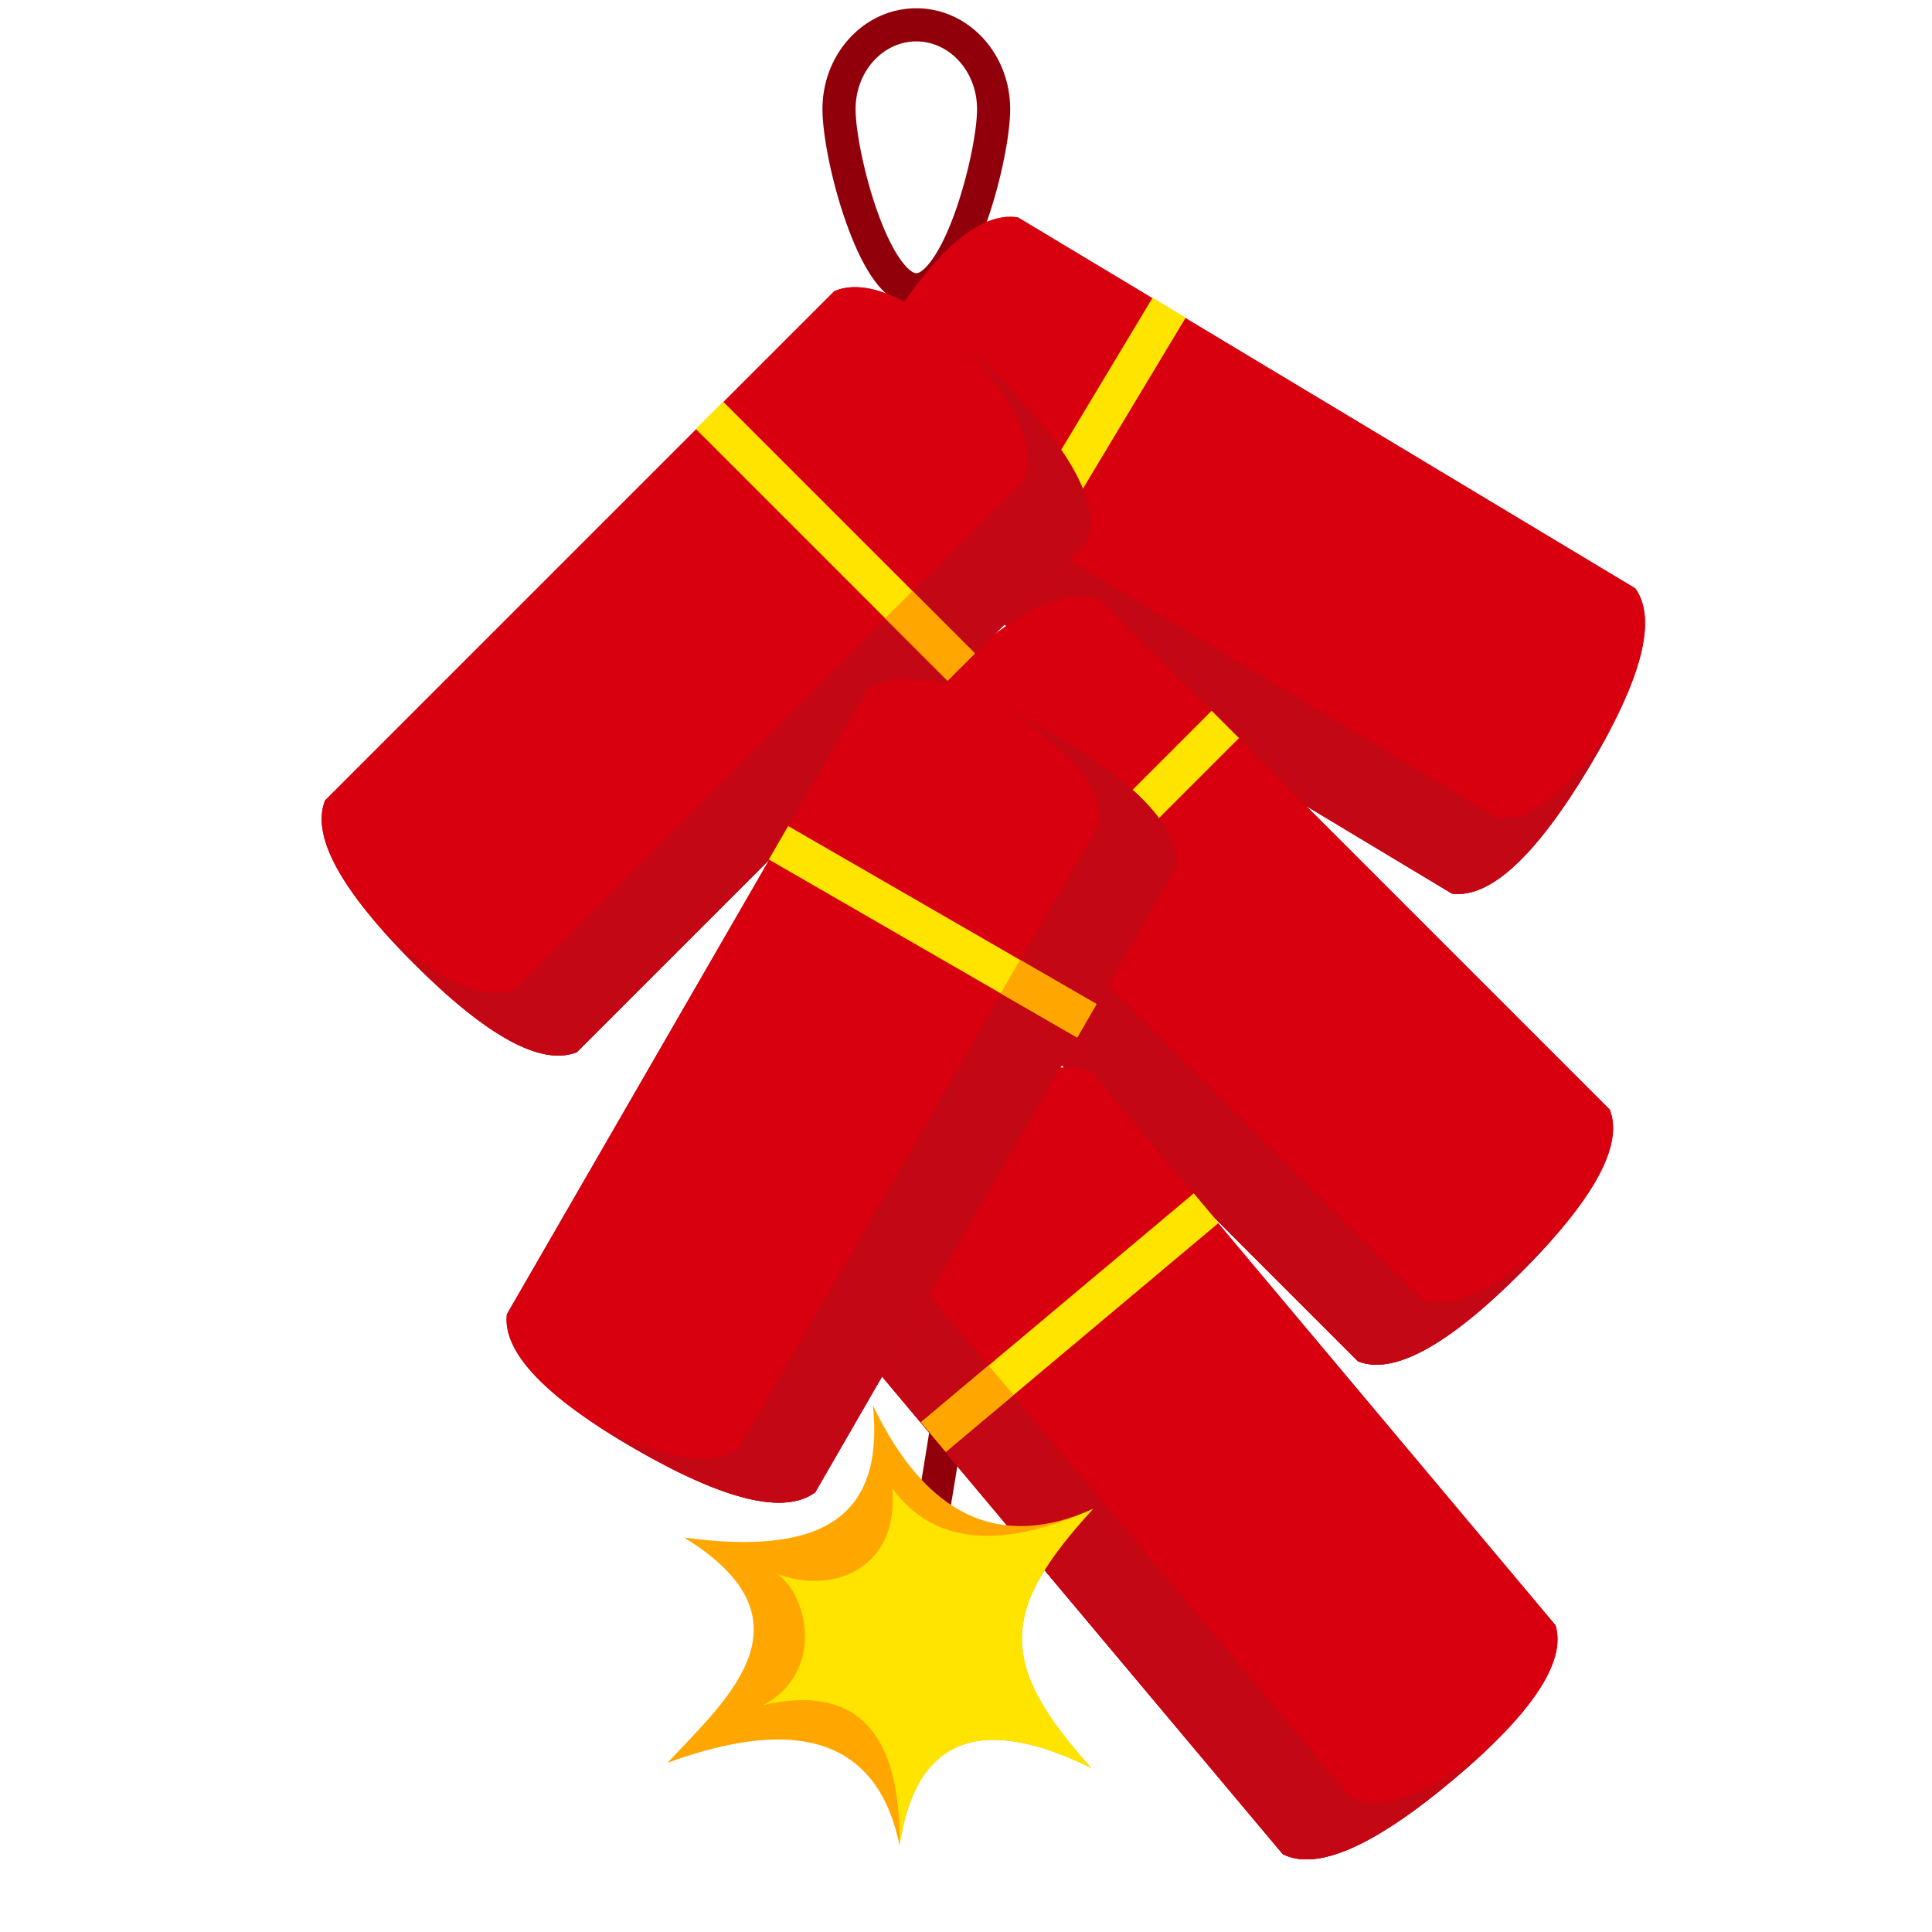 <?xml version="1.0" standalone="no"?><!DOCTYPE svg PUBLIC "-//W3C//DTD SVG 1.1//EN" "http://www.w3.org/Graphics/SVG/1.1/DTD/svg11.dtd"><svg t="1643101402495" class="icon" viewBox="0 0 1024 1024" version="1.1" xmlns="http://www.w3.org/2000/svg" p-id="4641" xmlns:xlink="http://www.w3.org/1999/xlink" width="48" height="48"><defs><style type="text/css"></style></defs><path d="M485.669 4.389c27.645 0 49.737 24.064 49.737 53.394 0 14.193-5.149 39.376-12.503 60.087l-0.59 1.638C512.652 146.078 501.029 162.377 485.669 162.377s-26.984-16.299-36.645-42.869l-0.59-1.638C441.079 97.159 435.931 71.975 435.931 57.783 435.931 28.453 458.023 4.389 485.669 4.389z m0 17.554c-17.598 0-32.183 15.887-32.183 35.84 0 11.979 4.759 35.252 11.491 54.212 3.711 10.452 7.822 19.134 11.959 25.092C480.666 142.459 483.825 144.823 485.669 144.823c1.843 0 5.003-2.364 8.733-7.736 4.137-5.957 8.248-14.64 11.959-25.092C513.093 93.035 517.851 69.762 517.851 57.783c0-19.953-14.585-35.84-32.183-35.84zM503.638 687.679l-3.54 23.037c-13.428 86.894-22.572 140.19-27.338 159.45a8.777 8.777 0 1 0 17.039 4.217l0.328-1.346 0.503-2.153c5.566-24.298 15.653-84.323 30.36-180.552a8.777 8.777 0 0 0-17.352-2.654z" fill="#91000A" p-id="4642"></path><path d="M539.484 115.212l327.27 196.645c11.741 16.44 3.483 48.17-24.771 95.193-28.254 47.021-52.394 69.208-72.42 66.561l-327.27-196.645c-12.576-16.941-4.737-48.924 23.517-95.946 28.254-47.021 52.812-68.958 73.674-65.808z" fill="#D8000F" p-id="4643"></path><path d="M539.484 115.212l327.27 196.645c11.741 16.44 3.483 48.17-24.771 95.193-28.254 47.021-52.394 69.208-72.42 66.561l-327.27-196.645c-12.576-16.941-4.737-48.924 23.517-95.946 28.254-47.021 52.812-68.958 73.674-65.808z" fill="#D8000F" p-id="4644"></path><path d="M465.81 181.02c4.298-7.152 8.509-13.723 12.636-19.715-18.692 35.992-22.706 61.171-12.044 75.536l327.27 196.645c16.981 2.244 36.92-13.366 59.815-46.83-3.372 6.442-7.206 13.242-11.504 20.392-28.254 47.022-52.394 69.211-72.42 66.563l-327.27-196.645c-12.576-16.941-4.737-48.924 23.517-95.946z" fill="#C40714" p-id="4645"></path><path d="M513.695 319.552l97.192-161.755 17.554 10.547-97.192 161.755z" fill="#FFE400" p-id="4646"></path><path d="M513.695 319.552l24.108-40.126 17.556 10.547-24.109 40.126z" fill="#FFA700" p-id="4647"></path><path d="M583.219 318.125l269.976 269.978c7.414 18.79-8.274 47.582-47.065 86.371-38.789 38.791-67.581 54.478-86.371 47.065L449.782 451.562c-8.104-19.482 7.241-48.618 46.03-87.407 38.789-38.791 67.925-54.133 87.406-46.03z" fill="#D8000F" p-id="4648"></path><path d="M583.219 318.125l269.976 269.978c7.414 18.79-8.274 47.582-47.065 86.371-38.789 38.791-67.581 54.478-86.371 47.065L449.782 451.562c-8.104-19.482 7.241-48.618 46.03-87.407 38.789-38.791 67.925-54.133 87.406-46.03z" fill="#D8000F" p-id="4649"></path><path d="M495.812 364.155c5.9-5.9 11.577-11.258 17.029-16.072-26.843 30.401-36.829 53.859-29.959 70.378L752.859 688.438c15.933 6.286 39.055-4.037 69.366-30.969-4.829 5.436-10.195 11.103-16.094 17.004-38.789 38.791-67.581 54.478-86.371 47.065L449.782 451.562c-8.104-19.482 7.241-48.618 46.03-87.407z" fill="#C40714" p-id="4650"></path><path d="M508.761 510.157l133.436-133.437 14.482 14.481-133.437 133.437z" fill="#FFE400" p-id="4651"></path><path d="M508.761 510.157l33.1-33.102 14.482 14.482-33.102 33.1z" fill="#FFA700" p-id="4652"></path><path d="M579.068 568.984l245.421 292.481c5.748 19.367-12.39 46.68-54.414 81.942-42.023 35.261-72.071 48.381-90.146 39.358L434.51 690.284c-6.375-20.114 11.45-47.8 53.473-83.061 42.023-35.262 72.385-48.008 91.085-38.239z" fill="#D8000F" p-id="4653"></path><path d="M579.068 568.984l245.421 292.481c5.748 19.367-12.39 46.68-54.414 81.942-42.023 35.261-72.071 48.381-90.146 39.358L434.51 690.284c-6.375-20.114 11.45-47.8 53.473-83.061 42.023-35.262 72.385-48.008 91.085-38.239z" fill="#D8000F" p-id="4654"></path><path d="M487.983 607.222c6.393-5.363 12.513-10.205 18.366-14.526-29.392 27.945-41.384 50.445-35.98 67.499L715.791 952.674c15.325 7.651 39.259-0.617 71.801-24.804-5.285 4.994-11.125 10.173-17.516 15.536-42.023 35.262-72.071 48.383-90.146 39.36L434.51 690.284c-6.375-20.114 11.45-47.8 53.473-83.061z" fill="#C40714" p-id="4655"></path><path d="M488.157 753.796l144.56-121.3 13.164 15.689-144.56 121.3z" fill="#FFE400" p-id="4656"></path><path d="M488.157 753.796l35.86-30.09 13.164 15.689-35.86 30.09z" fill="#FFA700" p-id="4657"></path><path d="M442.244 154.285L172.268 424.262c-7.414 18.79 8.274 47.582 47.065 86.371 38.789 38.791 67.581 54.478 86.371 47.065l269.978-269.976c8.104-19.482-7.241-48.618-46.03-87.407-38.789-38.791-67.925-54.133-87.406-46.03z" fill="#D8000F" p-id="4658"></path><path d="M442.244 154.285L172.268 424.262c-7.414 18.79 8.274 47.582 47.065 86.371 38.789 38.791 67.581 54.478 86.371 47.065l269.978-269.976c8.104-19.482-7.241-48.618-46.03-87.407-38.789-38.791-67.925-54.133-87.406-46.03z" fill="#D8000F" p-id="4659"></path><path d="M529.651 200.315c-5.9-5.9-11.577-11.258-17.029-16.072 26.843 30.401 36.829 53.859 29.959 70.378L272.603 524.598c-15.933 6.286-39.055-4.037-69.366-30.969 4.829 5.436 10.195 11.103 16.094 17.004 38.789 38.791 67.581 54.478 86.371 47.065l269.978-269.976c8.104-19.482-7.241-48.618-46.03-87.407z" fill="#C40714" p-id="4660"></path><path d="M516.702 346.317l-133.436-133.437-14.482 14.481 133.437 133.437z" fill="#FFE400" p-id="4661"></path><path d="M516.702 346.317l-33.1-33.102-14.482 14.482 33.102 33.1z" fill="#FFA700" p-id="4662"></path><path d="M459.543 365.959l-190.903 330.653c-2.297 20.07 20.309 43.82 67.817 71.248s79.378 35.131 95.611 23.106l190.903-330.653c2.784-20.914-19.577-45.085-67.085-72.514s-79.622-34.709-96.342-21.84z" fill="#D8000F" p-id="4663"></path><path d="M459.543 365.959l-190.903 330.653c-2.297 20.07 20.309 43.82 67.817 71.248s79.378 35.131 95.611 23.106l190.903-330.653c2.784-20.914-19.577-45.085-67.085-72.514s-79.622-34.709-96.342-21.84z" fill="#D8000F" p-id="4664"></path><path d="M555.886 387.798c-7.227-4.172-14.096-7.877-20.609-11.118 33.796 22.418 49.515 42.493 47.154 60.226L391.528 767.561c-13.764 10.196-38.77 6.21-75.018-11.96 6.071 4.001 12.721 8.088 19.948 12.259 47.508 27.429 79.378 35.132 95.611 23.107l190.903-330.653c2.784-20.914-19.577-45.085-67.085-72.514z" fill="#C40714" p-id="4665"></path><path d="M581.167 532.176l-163.427-94.354-10.24 17.736 163.427 94.354z" fill="#FFE400" p-id="4666"></path><path d="M581.167 532.176l-40.54-23.406-10.24 17.736 40.54 23.406z" fill="#FFA700" p-id="4667"></path><path d="M462.649 744.853c28.135 58.744 67.013 77.06 116.635 54.946-48.972 53.345-51.115 81.687-0.885 137.235-59.281-29.133-93.147-15.471-101.601 40.983-11.447-54.904-52.445-69.475-122.996-43.715 31.788-34.047 79.996-75.53 8.789-119.388 74.571 10.174 106.092-11.897 100.059-70.062z" fill="#FFA700" p-id="4668"></path><path d="M472.889 788.739c21.308 29.487 56.773 33.175 106.395 11.061-48.972 53.345-51.115 81.687-0.885 137.235-59.281-29.133-93.147-15.471-101.601 40.983 0.647-60.709-23.428-85.478-72.223-74.307 31.786-16.979 24.493-56.563 7.671-69.345 30.999 11.172 64.551-4.334 60.643-45.627z" fill="#FFE400" p-id="4669"></path></svg>